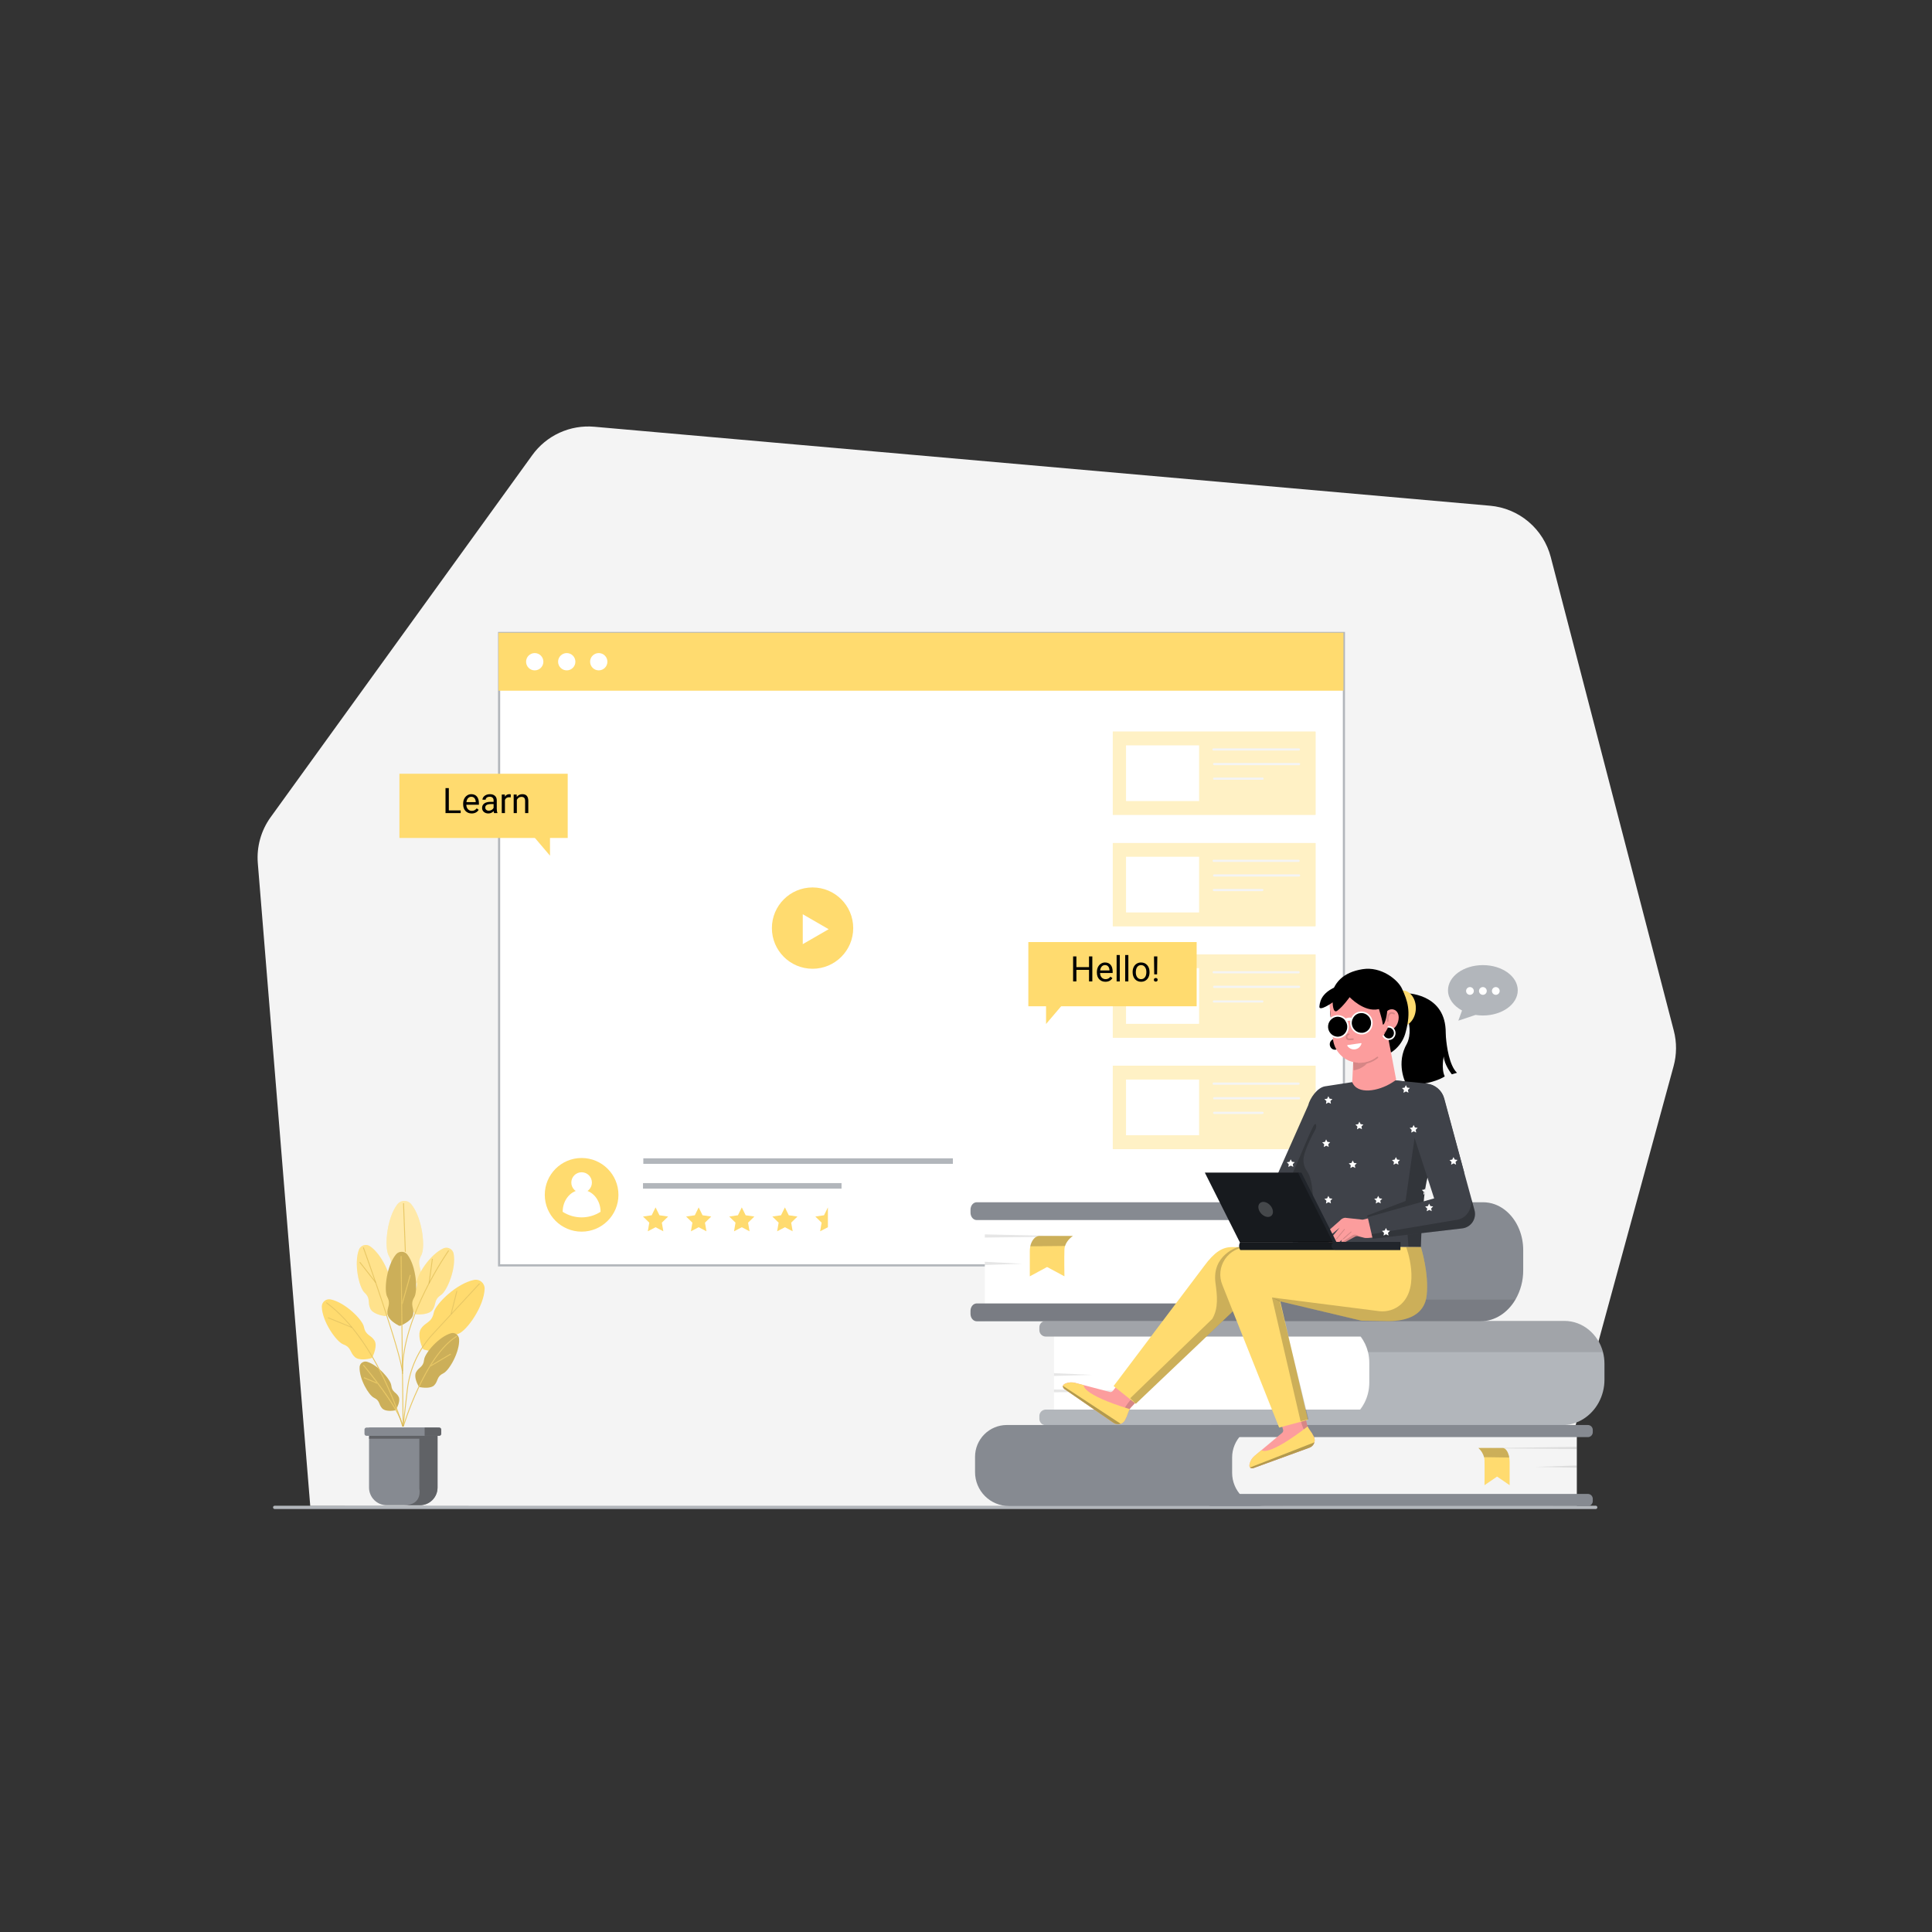 <svg id="SvgjsSvg1001" width="288" height="288" xmlns="http://www.w3.org/2000/svg" version="1.1" xmlns:xlink="http://www.w3.org/1999/xlink" xmlns:svgjs="http://svgjs.com/svgjs"><rect width="100%" height="100%" fill="#333333" stroke="none"/><defs id="SvgjsDefs1002"></defs><g id="SvgjsG1008" transform="matrix(0.917,0,0,0.917,12.002,12.013)"><svg xmlns="http://www.w3.org/2000/svg" width="288" height="288" fill="none" class="gridItem__media" enable-background="new 0 0 1600 1200" viewBox="0 0 1600 1200"><path fill="#f4f4f4" d="M207.479 1087.28L160.119 506.761C158.918 491.979 163.028 477.254 171.709 465.231L408.009 138.231C414.321 129.475 422.801 122.511 432.617 118.022C442.433 113.532 453.247 111.671 463.999 112.621L1273 183.951C1285.8 185.079 1297.94 190.142 1307.75 198.444C1317.56 206.746 1324.57 217.881 1327.8 230.321L1438.94 658.091C1441.66 668.592 1441.6 679.624 1438.74 690.091L1329.98 1088.68L207.479 1087.28Z" class="colorF4F4F4 svgShape"></path><path fill="#ffffff" stroke="#b2b6bb" stroke-miterlimit="10" stroke-width="1.94" d="M1141 298.881H378.031V870.001H1141V298.881Z" class="colorfff svgShape colorStrokeB2B6BB svgStroke"></path><path fill="#ffdb6f" d="M1140.58 298.66H377.5V350.99H1140.58V298.66Z" class="change-color-in-svg color4D61FC svgShape"></path><path fill="#ffffff" d="M907.601 386.449H414.641V744.349H907.601V386.449Z" class="colorDADDDF svgShape"></path><path fill="#ffdb6f" d="M661.118 602.12C681.398 602.12 697.838 585.68 697.838 565.4C697.838 545.12 681.398 528.68 661.118 528.68C640.839 528.68 624.398 545.12 624.398 565.4C624.398 585.68 640.839 602.12 661.118 602.12Z" class="change-color-in-svg color4D61FC svgShape"></path><path fill="#ffffff" d="M675.659 566.401L652.27 552.891V579.901L675.659 566.401Z" class="colorfff svgShape"></path><path fill="#ffdb6f" d="M1115.31 388H932.281V463.03H1115.31V388Z" class="change-color-in-svg color4D61FC svgShape"></path><path fill="#ffffff" d="M1115.31 388H932.281V463.03H1115.31V388Z" opacity=".6" class="colorfff svgShape"></path><path fill="#ffffff" d="M1010.2 400.369H944.238V450.659H1010.2V400.369Z" class="colorfff svgShape"></path><path fill="#f4f4f4" d="M1100.06 405.049H1023.39C1023.24 405.083 1023.09 405.083 1022.95 405.049 1022.8 405.016 1022.66 404.95 1022.54 404.856 1022.43 404.762 1022.33 404.643 1022.27 404.508 1022.2 404.373 1022.17 404.224 1022.17 404.074 1022.17 403.924 1022.2 403.776 1022.27 403.64 1022.33 403.505 1022.43 403.386 1022.54 403.292 1022.66 403.199 1022.8 403.133 1022.95 403.099 1023.09 403.066 1023.24 403.066 1023.39 403.099H1100.06C1100.21 403.066 1100.36 403.066 1100.51 403.099 1100.65 403.133 1100.79 403.199 1100.91 403.292 1101.02 403.386 1101.12 403.505 1101.18 403.64 1101.25 403.776 1101.28 403.924 1101.28 404.074 1101.28 404.224 1101.25 404.373 1101.18 404.508 1101.12 404.643 1101.02 404.762 1100.91 404.856 1100.79 404.95 1100.65 405.016 1100.51 405.049 1100.36 405.083 1100.21 405.083 1100.06 405.049zM1100.48 418.25H1023.8C1023.54 418.25 1023.28 418.145 1023.09 417.957 1022.91 417.77 1022.8 417.515 1022.8 417.25 1022.8 416.985 1022.91 416.73 1023.09 416.543 1023.28 416.355 1023.54 416.25 1023.8 416.25H1100.48C1100.75 416.25 1101 416.355 1101.19 416.543 1101.38 416.73 1101.48 416.985 1101.48 417.25 1101.48 417.515 1101.38 417.77 1101.19 417.957 1101 418.145 1100.75 418.25 1100.48 418.25zM1067.5 431.439H1023.8C1023.54 431.439 1023.28 431.334 1023.09 431.147 1022.91 430.959 1022.8 430.705 1022.8 430.439 1022.8 430.174 1022.91 429.92 1023.09 429.732 1023.28 429.545 1023.54 429.439 1023.8 429.439H1067.5C1067.77 429.439 1068.02 429.545 1068.21 429.732 1068.4 429.92 1068.5 430.174 1068.5 430.439 1068.5 430.705 1068.4 430.959 1068.21 431.147 1068.02 431.334 1067.77 431.439 1067.5 431.439z" class="colorF4F4F4 svgShape"></path><path fill="#ffffff" d="M974 405.52H980.469L997.94 445.52H990.57L986.57 435.93H967.75L963.659 445.52H956.52L974 405.52ZM984 429.74L977.13 413.86L970.33 429.74H984Z" class="colorDADDDF svgShape"></path><path fill="#ffdb6f" d="M1115.31 488.6H932.281V563.63H1115.31V488.6Z" class="change-color-in-svg color4D61FC svgShape"></path><path fill="#ffffff" d="M1115.31 488.6H932.281V563.63H1115.31V488.6Z" opacity=".6" class="colorfff svgShape"></path><path fill="#ffffff" d="M1010.2 500.971H944.238V551.261H1010.2V500.971Z" class="colorfff svgShape"></path><path fill="#f4f4f4" d="M1100.06 505.66H1023.39C1023.13 505.66 1022.87 505.555 1022.68 505.367 1022.5 505.18 1022.39 504.925 1022.39 504.66 1022.39 504.395 1022.5 504.141 1022.68 503.953 1022.87 503.765 1023.13 503.66 1023.39 503.66H1100.06C1100.33 503.66 1100.58 503.765 1100.77 503.953 1100.96 504.141 1101.06 504.395 1101.06 504.66 1101.06 504.925 1100.96 505.18 1100.77 505.367 1100.58 505.555 1100.33 505.66 1100.06 505.66zM1100.48 518.85H1023.8C1023.54 518.85 1023.28 518.744 1023.09 518.557 1022.91 518.369 1022.8 518.115 1022.8 517.85 1022.8 517.584 1022.91 517.33 1023.09 517.143 1023.28 516.955 1023.54 516.85 1023.8 516.85H1100.48C1100.75 516.85 1101 516.955 1101.19 517.143 1101.38 517.33 1101.48 517.584 1101.48 517.85 1101.48 518.115 1101.38 518.369 1101.19 518.557 1101 518.744 1100.75 518.85 1100.48 518.85zM1067.5 532H1023.8C1023.65 532.034 1023.5 532.034 1023.36 532 1023.21 531.967 1023.07 531.901 1022.95 531.807 1022.84 531.713 1022.74 531.595 1022.68 531.459 1022.61 531.324 1022.58 531.176 1022.58 531.025 1022.58 530.875 1022.61 530.727 1022.68 530.592 1022.74 530.456 1022.84 530.337 1022.95 530.244 1023.07 530.15 1023.21 530.084 1023.36 530.051 1023.5 530.017 1023.65 530.017 1023.8 530.05H1067.5C1067.72 530.101 1067.92 530.225 1068.06 530.402 1068.2 530.579 1068.28 530.799 1068.28 531.025 1068.28 531.252 1068.2 531.472 1068.06 531.649 1067.92 531.826 1067.72 531.95 1067.5 532z" class="colorF4F4F4 svgShape"></path><path fill="#ffffff" d="M974 506.119H980.469L997.94 546.119H990.57L986.57 536.529H967.75L963.659 546.119H956.52L974 506.119ZM984 530.339L977.13 514.459L970.33 530.339H984Z" class="colorDADDDF svgShape"></path><path fill="#ffdb6f" d="M1115.31 589.211H932.281V664.241H1115.31V589.211Z" class="change-color-in-svg color4D61FC svgShape"></path><path fill="#ffffff" d="M1115.31 589.211H932.281V664.241H1115.31V589.211Z" opacity=".6" class="colorfff svgShape"></path><path fill="#ffffff" d="M1010.2 601.57H944.238V651.86H1010.2V601.57Z" class="colorfff svgShape"></path><path fill="#f4f4f4" d="M1100.06 606.26H1023.39C1023.13 606.26 1022.87 606.154 1022.68 605.967 1022.5 605.779 1022.39 605.525 1022.39 605.26 1022.39 604.995 1022.5 604.74 1022.68 604.553 1022.87 604.365 1023.13 604.26 1023.39 604.26H1100.06C1100.33 604.26 1100.58 604.365 1100.77 604.553 1100.96 604.74 1101.06 604.995 1101.06 605.26 1101.06 605.525 1100.96 605.779 1100.77 605.967 1100.58 606.154 1100.33 606.26 1100.06 606.26zM1100.48 619.449H1023.8C1023.54 619.449 1023.28 619.344 1023.09 619.156 1022.91 618.969 1022.8 618.714 1022.8 618.449 1022.8 618.184 1022.91 617.93 1023.09 617.742 1023.28 617.555 1023.54 617.449 1023.8 617.449H1100.48C1100.75 617.449 1101 617.555 1101.19 617.742 1101.38 617.93 1101.48 618.184 1101.48 618.449 1101.48 618.714 1101.38 618.969 1101.19 619.156 1101 619.344 1100.75 619.449 1100.48 619.449zM1067.5 632.639H1023.8C1023.65 632.672 1023.5 632.672 1023.36 632.639 1023.21 632.605 1023.07 632.539 1022.95 632.446 1022.84 632.352 1022.74 632.233 1022.68 632.098 1022.61 631.963 1022.58 631.814 1022.58 631.664 1022.58 631.514 1022.61 631.366 1022.68 631.23 1022.74 631.095 1022.84 630.976 1022.95 630.882 1023.07 630.789 1023.21 630.723 1023.36 630.689 1023.5 630.656 1023.65 630.656 1023.8 630.689H1067.5C1067.72 630.739 1067.92 630.863 1068.06 631.04 1068.2 631.218 1068.28 631.437 1068.28 631.664 1068.28 631.891 1068.2 632.111 1068.06 632.288 1067.92 632.465 1067.72 632.589 1067.5 632.639z" class="colorF4F4F4 svgShape"></path><path fill="#ffffff" d="M974 606.73H980.469L997.94 646.73H990.57L986.57 637.151H967.75L963.659 646.73H956.52L974 606.73ZM984 631L977.13 615.12L970.299 631H984Z" class="colorDADDDF svgShape"></path><path fill="#ffdb6f" d="M1115.31 689.811H932.281V764.841H1115.31V689.811Z" class="change-color-in-svg color4D61FC svgShape"></path><path fill="#ffffff" d="M1115.31 689.811H932.281V764.841H1115.31V689.811Z" opacity=".6" class="colorfff svgShape"></path><path fill="#ffffff" d="M1010.2 702.18H944.238V752.47H1010.2V702.18Z" class="colorfff svgShape"></path><path fill="#f4f4f4" d="M1100.06 706.869H1023.39C1023.13 706.869 1022.87 706.764 1022.68 706.576 1022.5 706.389 1022.39 706.134 1022.39 705.869 1022.39 705.604 1022.5 705.35 1022.68 705.162 1022.87 704.975 1023.13 704.869 1023.39 704.869H1100.06C1100.33 704.869 1100.58 704.975 1100.77 705.162 1100.96 705.35 1101.06 705.604 1101.06 705.869 1101.06 706.134 1100.96 706.389 1100.77 706.576 1100.58 706.764 1100.33 706.869 1100.06 706.869zM1100.48 720.061H1023.8C1023.54 720.061 1023.28 719.955 1023.09 719.768 1022.91 719.58 1022.8 719.326 1022.8 719.061 1022.8 718.795 1022.91 718.541 1023.09 718.353 1023.28 718.166 1023.54 718.061 1023.8 718.061H1100.48C1100.75 718.061 1101 718.166 1101.19 718.353 1101.38 718.541 1101.48 718.795 1101.48 719.061 1101.48 719.326 1101.38 719.58 1101.19 719.768 1101 719.955 1100.75 720.061 1100.48 720.061zM1067.5 733.25H1023.8C1023.54 733.25 1023.28 733.145 1023.09 732.957 1022.91 732.77 1022.8 732.515 1022.8 732.25 1022.8 731.985 1022.91 731.73 1023.09 731.543 1023.28 731.355 1023.54 731.25 1023.8 731.25H1067.5C1067.77 731.25 1068.02 731.355 1068.21 731.543 1068.4 731.73 1068.5 731.985 1068.5 732.25 1068.5 732.515 1068.4 732.77 1068.21 732.957 1068.02 733.145 1067.77 733.25 1067.5 733.25z" class="colorF4F4F4 svgShape"></path><path fill="#ffffff" d="M974 707.33H980.469L997.94 747.33H990.57L986.57 737.74H967.75L963.659 747.33H956.52L974 707.33ZM984 731.55L977.13 715.67L970.33 731.55H984Z" class="colorDADDDF svgShape"></path><path fill="#ffdb6f" d="M452.549 839.539C470.918 839.539 485.809 824.649 485.809 806.28C485.809 787.911 470.918 773.02 452.549 773.02C434.18 773.02 419.289 787.911 419.289 806.28C419.289 824.649 434.18 839.539 452.549 839.539Z" class="change-color-in-svg color4D61FC svgShape"></path><path fill="#ffffff" d="M469.671 821.61C469.671 810.69 462.011 801.84 452.551 801.84C443.091 801.84 435.441 810.69 435.441 821.61C440.543 824.9 446.486 826.65 452.556 826.65C458.627 826.65 464.569 824.9 469.671 821.61V821.61Z" class="colorDADDDF svgShape"></path><path fill="#ffffff" d="M452.55 804.51C457.686 804.51 461.85 800.346 461.85 795.21C461.85 790.074 457.686 785.91 452.55 785.91C447.414 785.91 443.25 790.074 443.25 795.21C443.25 800.346 447.414 804.51 452.55 804.51Z" class="colorfff svgShape"></path><path fill="#b2b6bb" d="M787.851 773.33H508.281V778.33H787.851V773.33zM687.29 795.699H508V800.699H687.29V795.699z" class="colorB2B6BB svgShape"></path><path fill="#ffdb6f" d="M519.34 817.65L522.85 824.75 530.69 825.89 525.01 831.42 526.35 839.22 519.34 835.54 512.33 839.22 513.67 831.42 508 825.89 515.84 824.75 519.34 817.65zM558.28 817.65L561.78 824.75 569.62 825.89 563.95 831.42 565.29 839.22 558.28 835.54 551.27 839.22 552.61 831.42 546.93 825.89 554.77 824.75 558.28 817.65zM597.211 817.65L600.721 824.75 608.561 825.89 602.881 831.42 604.221 839.22 597.211 835.54 590.201 839.22 591.541 831.42 585.871 825.89 593.711 824.75 597.211 817.65zM636.149 817.65L639.649 824.75 647.489 825.89 641.819 831.42 643.159 839.22 636.149 835.54 629.139 839.22 630.479 831.42 624.809 825.89 632.639 824.75 636.149 817.65z" class="change-color-in-svg color4D61FC svgShape"></path><path fill="#ffffff" d="M675.078 817.65L678.588 824.75L686.428 825.89L680.748 831.42L682.088 839.22L675.078 835.54L668.068 839.22L669.408 831.42L663.738 825.89L671.578 824.75L675.078 817.65Z" class="colorDADDDF svgShape"></path><path fill="#ffdb6f" d="M674.979 835.54L667.969 839.22L669.299 831.42L663.629 825.89L671.469 824.75L674.979 817.65V835.54Z" class="change-color-in-svg color4D61FC svgShape"></path><path fill="#ffffff" d="M410.208 332.64C414.522 332.64 418.018 329.143 418.018 324.83 418.018 320.516 414.522 317.02 410.208 317.02 405.895 317.02 402.398 320.516 402.398 324.83 402.398 329.143 405.895 332.64 410.208 332.64zM439.119 332.64C443.432 332.64 446.929 329.143 446.929 324.83 446.929 320.516 443.432 317.02 439.119 317.02 434.805 317.02 431.309 320.516 431.309 324.83 431.309 329.143 434.805 332.64 439.119 332.64zM468.029 332.64C472.342 332.64 475.839 329.143 475.839 324.83 475.839 320.516 472.342 317.02 468.029 317.02 463.715 317.02 460.219 320.516 460.219 324.83 460.219 329.143 463.715 332.64 468.029 332.64z" class="colorfff svgShape"></path><path fill="#b2b6bb" d="M1368.38 1090.05H175.379C174.981 1090.05 174.6 1089.89 174.318 1089.61C174.037 1089.33 173.879 1088.95 173.879 1088.55C173.879 1088.15 174.037 1087.77 174.318 1087.49C174.6 1087.21 174.981 1087.05 175.379 1087.05H1368.38C1368.78 1087.05 1369.16 1087.21 1369.44 1087.49C1369.72 1087.77 1369.88 1088.15 1369.88 1088.55C1369.88 1088.95 1369.72 1089.33 1369.44 1089.61C1369.16 1089.89 1368.78 1090.05 1368.38 1090.05Z" class="colorB2B6BB svgShape"></path><path fill="#ffffff" d="M879.16 920.301H1126.24C1131.19 920.301 1136.09 921.276 1140.66 923.171C1145.24 925.066 1149.39 927.843 1152.89 931.344C1156.39 934.845 1159.17 939.001 1161.06 943.575C1162.95 948.149 1163.92 953.051 1163.92 958.001V975.841C1163.92 986.062 1159.86 995.865 1152.63 1003.09C1145.4 1010.32 1135.6 1014.38 1125.38 1014.38H879.16V920.301Z" class="colorfff svgShape"></path><path fill="#b2b6bb" d="M1376.3 959.001V973.151C1376.33 980.389 1374.53 987.518 1371.08 993.881C1364.41 1006.13 1352 1014.36 1337.79 1014.36H871.53C870.769 1014.33 870.02 1014.16 869.328 1013.84C868.635 1013.53 868.011 1013.08 867.493 1012.52C866.974 1011.96 866.571 1011.31 866.306 1010.59C866.041 1009.88 865.92 1009.12 865.95 1008.36V1006.24C865.922 1005.48 866.044 1004.72 866.309 1004.01C866.574 1003.3 866.978 1002.64 867.496 1002.08C868.014 1001.53 868.637 1001.08 869.329 1000.76C870.021 1000.44 870.769 1000.27 871.53 1000.24H1155.76C1157.3 998.237 1158.64 996.086 1159.76 993.821C1162.52 988.224 1163.95 982.062 1163.93 975.821V957.821C1163.93 954.596 1163.55 951.383 1162.78 948.251C1161.55 943.188 1159.31 938.426 1156.19 934.251H871.53C870.769 934.224 870.021 934.047 869.329 933.731C868.637 933.414 868.014 932.965 867.496 932.407C866.978 931.85 866.574 931.196 866.309 930.483C866.044 929.77 865.922 929.011 865.95 928.251V926.141C865.922 925.38 866.044 924.622 866.309 923.908C866.574 923.195 866.978 922.541 867.496 921.984C868.014 921.427 868.637 920.977 869.329 920.661C870.021 920.344 870.769 920.168 871.53 920.141H1340.14C1356.66 920.141 1370.58 931.991 1374.91 948.141C1375.86 951.682 1376.32 955.335 1376.3 959.001V959.001Z" class="colorB2B6BB svgShape"></path><path fill="#000000" d="M1374.91 948.341H1162.77C1161.54 943.278 1159.3 938.516 1156.18 934.341H871.529C870.769 934.313 870.021 934.137 869.329 933.82 868.637 933.504 868.014 933.054 867.495 932.497 866.977 931.94 866.574 931.286 866.309 930.573 866.043 929.86 865.921 929.101 865.949 928.341V926.23C865.921 925.47 866.043 924.711 866.309 923.998 866.574 923.285 866.977 922.631 867.495 922.074 868.014 921.516 868.637 921.067 869.329 920.751 870.021 920.434 870.769 920.258 871.529 920.23H1340.14C1356.66 920.3 1370.58 932.151 1374.91 948.341zM879.16 967.33L913.68 968.91 879.16 969.87V967.33zM879.16 982.09L961.29 983.67 879.16 984.63V982.09z" opacity=".1" class="color000 svgShape"></path><path fill="#868a91" d="M1086.02 1087.33H838.45C830.339 1087.33 822.561 1084.11 816.826 1078.37C811.091 1072.64 807.87 1064.86 807.87 1056.75V1042.87C807.87 1035.26 810.894 1027.95 816.278 1022.57C821.663 1017.18 828.965 1014.16 836.579 1014.16H1086.02V1087.33V1087.33Z" class="color868A91 svgShape"></path><path fill="#f4f4f4" d="M1351.34 1087.33H1070.04C1062.08 1087.33 1054.45 1084.17 1048.83 1078.54C1043.2 1072.92 1040.04 1065.29 1040.04 1057.33V1043.5C1040.04 1035.73 1043.13 1028.27 1048.62 1022.77C1054.12 1017.28 1061.58 1014.19 1069.35 1014.19H1351.34V1087.36V1087.33Z" class="colorF4F4F4 svgShape"></path><path fill="#868a91" d="M1021.07 1087.34H1361.32C1363.77 1087.34 1365.75 1085.36 1365.75 1082.91V1080.83C1365.75 1078.38 1363.77 1076.4 1361.32 1076.4H1021.07C1018.62 1076.4 1016.64 1078.38 1016.64 1080.83V1082.91C1016.64 1085.36 1018.62 1087.34 1021.07 1087.34zM1021.07 1025.11H1361.32C1363.77 1025.11 1365.75 1023.13 1365.75 1020.68V1018.6C1365.75 1016.15 1363.77 1014.17 1361.32 1014.17H1021.07C1018.62 1014.17 1016.64 1016.15 1016.64 1018.6V1020.68C1016.64 1023.13 1018.62 1025.11 1021.07 1025.11z" class="color868A91 svgShape"></path><path fill="#000000" d="M1351.31 1050.75L1313.57 1051.98 1351.31 1052.72V1050.75zM1351.31 1033.91L1261.53 1035.14 1351.31 1035.88V1033.91z" opacity=".1" class="color000 svgShape"></path><path fill="#ffdb6f" d="M1262.45 1034.9C1264.93 1037.11 1266.72 1040 1267.57 1043.21C1267.81 1044.16 1267.94 1045.13 1267.97 1046.1C1268.18 1052.97 1267.97 1068.5 1267.97 1068.5L1279.33 1060.74L1290.66 1068.5V1047.5C1290.66 1043.5 1289.66 1039.64 1287.88 1037.1C1287.01 1035.87 1285.95 1034.95 1284.74 1034.95L1262.45 1034.9Z" class="change-color-in-svg color4D61FC svgShape"></path><path fill="#000000" d="M1262.45 1034.9C1264.93 1037.11 1266.72 1040 1267.57 1043.21L1290.33 1043.52C1290.33 1043.52 1289.44 1036.12 1284.74 1034.9H1262.45Z" opacity=".2" class="color000 svgShape"></path><path fill="#ffffff" d="M816.691 813H1052.14C1063.56 813 1074.52 817.538 1082.6 825.615C1090.67 833.692 1095.21 844.647 1095.21 856.07V876.46C1095.21 888.13 1090.58 899.321 1082.32 907.573C1074.07 915.824 1062.88 920.46 1051.21 920.46H816.691V813Z" class="colorfff svgShape"></path><path fill="#868a91" d="M1095.34 854.71V877.85C1095.28 887.73 1090.7 896.3 1083.97 900.85C1080.68 903.135 1076.77 904.369 1072.76 904.39H809.359C806.269 904.39 803.77 907.39 803.77 911.06V913.79C803.77 917.48 806.269 920.47 809.359 920.47H1264.36C1277.42 920.47 1288.95 912.72 1295.92 900.85C1300.56 892.827 1302.98 883.709 1302.92 874.44V856.22C1302.94 849.78 1301.72 843.396 1299.32 837.42C1293.48 823 1281.09 813 1266.74 813H809.359C806.269 813 803.77 816 803.77 819.67V822.4C803.77 826.09 806.269 829.08 809.359 829.08H1073.57C1079.88 829.08 1085.57 832.29 1089.57 837.42C1093.33 842.397 1095.36 848.471 1095.34 854.71V854.71Z" class="color868A91 svgShape"></path><path fill="#000000" d="M803.77 911.091V913.821C803.77 917.511 806.269 920.501 809.359 920.501H1264.36C1277.42 920.501 1288.95 912.751 1295.92 900.881H1084C1080.71 903.166 1076.8 904.4 1072.79 904.421H809.359C806.269 904.421 803.77 907.411 803.77 911.091zM816.691 866.75L850.461 868.56 816.691 869.64V866.75zM816.691 842.01L897.021 843.82 816.691 844.9V842.01z" opacity=".1" class="color000 svgShape"></path><path fill="#ffdb6f" d="M896.19 843.461C896.19 843.461 890.89 846.871 889.14 852.461C888.817 853.475 888.632 854.528 888.59 855.591C888.3 863.041 888.59 879.891 888.59 879.891L872.94 871.461L857.32 879.891V857.061C857.32 852.741 858.66 848.541 861.15 845.791C861.669 845.123 862.32 844.571 863.064 844.17C863.808 843.769 864.628 843.527 865.47 843.461H896.19Z" class="change-color-in-svg color4D61FC svgShape"></path><path fill="#000000" d="M896.19 843.459C896.19 843.459 890.89 846.869 889.14 852.459L857.77 852.789C857.77 852.789 858.999 844.789 865.469 843.449L896.19 843.459Z" opacity=".2" class="color000 svgShape"></path><path fill="#ffdb6f" d="M292.329 811.779C291.154 811.792 289.997 812.069 288.943 812.588C287.89 813.107 286.965 813.856 286.239 814.779C276.339 827.499 274.339 854.319 278.419 861.279C283.219 869.479 278.259 872.419 279.419 879.839C280.359 885.839 288.819 890.419 291.959 891.929C292.325 892.102 292.724 892.192 293.129 892.192C293.534 892.192 293.933 892.102 294.299 891.929C297.549 890.359 306.519 885.509 307.299 879.429C308.229 871.979 303.179 869.189 307.739 860.849C311.609 853.769 308.799 827.019 298.529 814.599C297.769 813.705 296.819 812.991 295.748 812.51C294.677 812.029 293.513 811.793 292.339 811.819" class="change-color-in-svg color4D61FC svgShape"></path><path fill="#ffffff" d="M292.329 811.779C291.154 811.792 289.997 812.069 288.943 812.588C287.89 813.107 286.965 813.856 286.239 814.779C276.339 827.499 274.339 854.319 278.419 861.279C283.219 869.479 278.259 872.419 279.419 879.839C280.359 885.839 288.819 890.419 291.959 891.929C292.325 892.102 292.724 892.192 293.129 892.192C293.534 892.192 293.933 892.102 294.299 891.929C297.549 890.359 306.519 885.509 307.299 879.429C308.229 871.979 303.179 869.189 307.739 860.849C311.609 853.769 308.799 827.019 298.529 814.599C297.769 813.705 296.819 812.991 295.748 812.51C294.677 812.029 293.513 811.793 292.339 811.819" opacity=".4" class="colorfff svgShape"></path><path fill="#ffdb6f" d="M362.211 884.9C361.328 884.127 360.283 883.561 359.153 883.245 358.023 882.928 356.837 882.868 355.681 883.07 339.841 886.07 320.561 904.8 319.001 912.71 317.171 922.04 311.501 920.95 307.451 927.27 304.161 932.4 307.451 941.43 308.831 944.64 308.987 945.013 309.225 945.345 309.528 945.612 309.831 945.879 310.191 946.073 310.581 946.18 314.061 947.18 323.991 949.48 328.581 945.43 334.211 940.43 332.281 935.04 341.221 931.81 348.801 929.08 364.441 907.19 364.981 891.08 365.006 889.907 364.768 888.744 364.286 887.674 363.803 886.605 363.087 885.657 362.191 884.9M220.281 902.169C219.529 902.791 218.925 903.574 218.515 904.46 218.105 905.346 217.899 906.312 217.911 907.288 218.231 920.688 231.051 939.019 237.341 941.359 244.751 944.109 243.101 948.618 247.751 952.788 251.521 956.168 259.381 954.659 262.191 953.979 262.518 953.897 262.822 953.744 263.082 953.529 263.341 953.314 263.549 953.044 263.691 952.739 264.961 950.019 268.191 942.179 265.481 937.859 262.171 932.569 257.481 933.428 255.991 925.658 254.761 919.058 238.881 903.299 225.731 900.709 224.771 900.527 223.783 900.565 222.839 900.817 221.896 901.07 221.021 901.532 220.281 902.169" class="change-color-in-svg color4D61FC svgShape"></path><path fill="#ffdb6f" d="M339.449 932.109C338.759 931.616 337.966 931.284 337.13 931.138 336.294 930.993 335.436 931.038 334.619 931.269 323.409 934.529 310.859 949.419 310.299 955.269 309.639 962.119 305.479 961.739 303.009 966.579 301.009 970.509 304.009 976.779 305.239 978.999 305.381 979.256 305.576 979.479 305.813 979.652 306.05 979.825 306.322 979.943 306.609 979.999 309.189 980.459 316.509 981.419 319.539 978.179 323.249 974.179 321.469 970.419 327.679 967.469 332.949 964.949 342.679 948.059 341.899 936.469 341.836 935.621 341.583 934.798 341.159 934.061 340.735 933.323 340.151 932.691 339.449 932.209M255.632 851.869C254.7 852.158 253.845 852.652 253.128 853.315 252.412 853.977 251.853 854.792 251.492 855.699 246.682 868.209 251.552 890.049 256.492 894.609 262.292 899.979 259.052 903.519 261.752 909.139 263.952 913.709 271.752 915.299 274.662 915.739 274.994 915.788 275.332 915.763 275.652 915.664 275.972 915.565 276.266 915.396 276.512 915.169 278.722 913.169 284.702 907.169 283.842 902.089 282.792 895.939 278.102 894.929 279.722 887.189 281.092 880.629 272.412 860.009 261.242 852.589 260.422 852.059 259.493 851.719 258.524 851.594 257.555 851.47 256.57 851.564 255.642 851.869M333.491 854.82C332.628 854.362 331.673 854.104 330.697 854.064 329.721 854.024 328.748 854.204 327.851 854.59 315.601 860.04 303.601 878.93 303.851 885.59 304.161 893.49 299.361 893.7 297.301 899.59 295.631 904.37 300.041 911.04 301.761 913.38 301.959 913.65 302.216 913.873 302.512 914.03 302.808 914.188 303.136 914.277 303.471 914.29 306.471 914.42 314.961 914.38 317.901 910.22 321.511 905.13 318.901 901.1 325.521 896.77 331.131 893.1 339.581 872.38 336.921 859.24 336.717 858.287 336.302 857.391 335.707 856.619 335.112 855.847 334.351 855.219 333.481 854.78" class="change-color-in-svg color4D61FC svgShape"></path><path fill="#ffffff" d="M255.632 851.869C254.7 852.158 253.845 852.652 253.128 853.315 252.412 853.977 251.853 854.792 251.492 855.699 246.682 868.209 251.552 890.049 256.492 894.609 262.292 899.979 259.052 903.519 261.752 909.139 263.952 913.709 271.752 915.299 274.662 915.739 274.994 915.788 275.332 915.763 275.652 915.664 275.972 915.565 276.266 915.396 276.512 915.169 278.722 913.169 284.702 907.169 283.842 902.089 282.792 895.939 278.102 894.929 279.722 887.189 281.092 880.629 272.412 860.009 261.242 852.589 260.422 852.059 259.493 851.719 258.524 851.594 257.555 851.47 256.57 851.564 255.642 851.869M333.491 854.82C332.628 854.362 331.673 854.104 330.697 854.064 329.721 854.024 328.748 854.204 327.851 854.59 315.601 860.04 303.601 878.93 303.851 885.59 304.161 893.49 299.361 893.7 297.301 899.59 295.631 904.37 300.041 911.04 301.761 913.38 301.959 913.65 302.216 913.873 302.512 914.03 302.808 914.188 303.136 914.277 303.471 914.29 306.471 914.42 314.961 914.38 317.901 910.22 321.511 905.13 318.901 901.1 325.521 896.77 331.131 893.1 339.581 872.38 336.921 859.24 336.717 858.287 336.302 857.391 335.707 856.619 335.112 855.847 334.351 855.219 333.481 854.78" opacity=".2" class="colorfff svgShape"></path><path fill="#ffdb6f" d="M290.142 857.749C289.171 857.718 288.206 857.904 287.317 858.293 286.428 858.682 285.637 859.265 285.002 859.999 276.372 870.259 273.872 892.489 277.002 898.399 280.732 905.399 276.512 907.659 277.242 913.859 277.832 918.859 284.722 922.959 287.292 924.299 287.589 924.455 287.918 924.543 288.254 924.555 288.589 924.567 288.924 924.504 289.232 924.369 291.982 923.169 299.592 919.419 300.422 914.369 301.422 908.209 297.322 905.729 301.372 898.939 304.812 893.179 303.322 870.859 295.172 860.209 294.571 859.44 293.806 858.816 292.932 858.383 292.057 857.951 291.097 857.72 290.122 857.709M254.25 957.83C253.623 958.266 253.101 958.838 252.724 959.502 252.347 960.167 252.123 960.908 252.07 961.67 251.45 972.17 260.29 987.33 265.07 989.56 270.68 992.2 269.07 995.61 272.47 999.17 275.2 1002.06 281.47 1001.39 283.68 1001.03 283.94 1000.99 284.187 1000.89 284.403 1000.74 284.619 1000.59 284.8 1000.4 284.93 1000.17 286.1 998.17 289.13 992.17 287.29 988.65 285.05 984.3 281.29 984.65 280.67 978.49 280.13 973.26 268.73 959.91 258.67 957.03 257.931 956.83 257.157 956.798 256.404 956.936 255.651 957.074 254.939 957.38 254.32 957.83" class="change-color-in-svg color4D61FC svgShape"></path><path fill="#000000" d="M339.449 932.109C338.759 931.616 337.966 931.284 337.13 931.138 336.294 930.993 335.436 931.038 334.619 931.269 323.409 934.529 310.859 949.419 310.299 955.269 309.639 962.119 305.479 961.739 303.009 966.579 301.009 970.509 304.009 976.779 305.239 978.999 305.381 979.256 305.576 979.479 305.813 979.652 306.05 979.825 306.322 979.943 306.609 979.999 309.189 980.459 316.509 981.419 319.539 978.179 323.249 974.179 321.469 970.419 327.679 967.469 332.949 964.949 342.679 948.059 341.899 936.469 341.836 935.621 341.583 934.798 341.159 934.061 340.735 933.323 340.151 932.691 339.449 932.209M290.142 857.749C289.171 857.718 288.206 857.904 287.317 858.293 286.428 858.682 285.637 859.265 285.002 859.999 276.372 870.259 273.872 892.489 277.002 898.399 280.732 905.399 276.512 907.659 277.242 913.859 277.832 918.859 284.722 922.959 287.292 924.299 287.589 924.455 287.918 924.543 288.254 924.555 288.589 924.567 288.924 924.504 289.232 924.369 291.982 923.169 299.592 919.419 300.422 914.369 301.422 908.209 297.322 905.729 301.372 898.939 304.812 893.179 303.322 870.859 295.172 860.209 294.571 859.44 293.806 858.816 292.932 858.383 292.057 857.951 291.097 857.72 290.122 857.709M254.25 957.83C253.623 958.266 253.101 958.838 252.724 959.502 252.347 960.167 252.123 960.908 252.07 961.67 251.45 972.17 260.29 987.33 265.07 989.56 270.68 992.2 269.07 995.61 272.47 999.17 275.2 1002.06 281.47 1001.39 283.68 1001.03 283.94 1000.99 284.187 1000.89 284.403 1000.74 284.619 1000.59 284.8 1000.4 284.93 1000.17 286.1 998.17 289.13 992.17 287.29 988.65 285.05 984.3 281.29 984.65 280.67 978.49 280.13 973.26 268.73 959.91 258.67 957.03 257.931 956.83 257.157 956.798 256.404 956.936 255.651 957.074 254.939 957.38 254.32 957.83" opacity=".2" class="color000 svgShape"></path><path fill="#ffdb6f" d="M291.931 1015.61L291.141 1015.37C291.331 1014.73 310.481 951.529 339.561 933.719L339.991 934.419C311.181 952.069 292.121 1014.97 291.931 1015.61" class="change-color-in-svg color4D61FC svgShape"></path><path fill="#ffdb6f" d="M290.701 1015.59C288.071 999.389 255.441 960.709 255.121 960.319L255.751 959.779C257.101 961.379 288.841 999.029 291.511 1015.46L290.701 1015.59Z" class="change-color-in-svg color4D61FC svgShape"></path><path fill="#ffdb6f" d="M291.722 1015.52L290.902 1015.42L294.752 982.168C296.855 963.409 304.892 945.812 317.692 931.938L360.092 886.148L360.702 886.708L318.292 932.498C305.618 946.246 297.659 963.677 295.572 982.258L291.722 1015.52Z" class="change-color-in-svg color4D61FC svgShape"></path><path fill="#ffdb6f" d="M290.571 1015.63C290.361 1014.87 268.621 938.629 221.711 903.949L222.201 903.279C269.341 938.159 291.151 1014.64 291.371 1015.41L290.571 1015.63Z" class="change-color-in-svg color4D61FC svgShape"></path><path fill="#ffdb6f" d="M289.933 861.566L289.113 861.576L290.94 1015.45L291.759 1015.44L289.933 861.566Z" class="change-color-in-svg color4D61FC svgShape"></path><path fill="#ffdb6f" d="M290.492 965.629C289.672 916.839 331.722 856.959 332.152 856.359L332.822 856.839C332.402 857.439 290.502 917.099 291.312 965.609L290.492 965.629Z" class="change-color-in-svg color4D61FC svgShape"></path><path fill="#ffdb6f" d="M290.489 967.909C289.489 949.209 255.389 854.909 255.039 853.989L255.819 853.709C256.159 854.659 290.289 949.049 291.309 967.859L290.489 967.909zM292.124 813.836L291.305 813.867 292.954 857.786 293.773 857.755 292.124 813.836zM256.081 971.013L255.758 971.777 268.13 977.001 268.453 976.236 256.081 971.013zM223.618 916.873L223.309 917.633 244.894 926.433 245.203 925.673 223.618 916.873z" class="change-color-in-svg color4D61FC svgShape"></path><path fill="#ffdb6f" d="M252.513 866.824L251.867 867.33 266.299 885.749 266.945 885.244 252.513 866.824zM297.445 878.531L290.016 904.926 290.815 905.151 298.244 878.756 297.445 878.531zM317.372 864.021L314.355 886.156 315.178 886.268 318.194 864.133 317.372 864.021zM335.079 914L334.289 913.79C336.289 905.79 339.419 893.69 339.499 893.1H340.319C340.319 893.52 336.659 907.83 335.079 913.96M334.161 949.689L315.766 960.598 316.184 961.303 334.579 950.394 334.161 949.689z" class="change-color-in-svg color4D61FC svgShape"></path><g opacity=".3" fill="#000000" class="color000 svgShape"><path fill="#000000" d="M291.931 1015.61L291.141 1015.37C291.331 1014.73 310.481 951.529 339.561 933.719L339.991 934.419C311.181 952.069 292.121 1014.97 291.931 1015.61" opacity=".3" class="color000 svgShape"></path><path fill="#000000" d="M290.701 1015.59C288.071 999.389 255.441 960.709 255.121 960.319L255.751 959.779C257.101 961.379 288.841 999.029 291.511 1015.46L290.701 1015.59Z" opacity=".3" class="color000 svgShape"></path><path fill="#000000" d="M291.722 1015.52L290.902 1015.42L294.752 982.17C296.855 963.411 304.892 945.814 317.692 931.94L360.092 886.15L360.702 886.71L318.292 932.5C305.618 946.248 297.659 963.679 295.572 982.26L291.722 1015.52Z" opacity=".3" class="color000 svgShape"></path><path fill="#000000" d="M290.571 1015.63C290.361 1014.87 268.621 938.629 221.711 903.949L222.201 903.279C269.341 938.159 291.151 1014.64 291.371 1015.41L290.571 1015.63Z" opacity=".3" class="color000 svgShape"></path><path fill="#000000" d="M289.933 861.566L289.113 861.576L290.94 1015.45L291.759 1015.44L289.933 861.566Z" opacity=".3" class="color000 svgShape"></path><path fill="#000000" d="M290.492 965.629C289.672 916.839 331.722 856.959 332.152 856.359L332.822 856.839C332.402 857.439 290.502 917.099 291.312 965.609L290.492 965.629Z" opacity=".3" class="color000 svgShape"></path><path fill="#000000" d="M290.489 967.909C289.489 949.209 255.389 854.909 255.039 853.989L255.819 853.709C256.159 854.659 290.289 949.049 291.309 967.859L290.489 967.909zM292.128 813.836L291.309 813.867 292.957 857.786 293.777 857.755 292.128 813.836zM256.081 971.013L255.758 971.777 268.13 977.001 268.453 976.236 256.081 971.013zM223.618 916.873L223.309 917.633 244.894 926.433 245.203 925.673 223.618 916.873z" opacity=".3" class="color000 svgShape"></path><path fill="#000000" d="M252.513 866.824L251.867 867.33 266.299 885.749 266.945 885.244 252.513 866.824zM297.445 878.531L290.016 904.926 290.815 905.151 298.244 878.756 297.445 878.531zM317.372 864.021L314.355 886.156 315.178 886.268 318.194 864.133 317.372 864.021zM335.079 914L334.289 913.79C336.289 905.79 339.419 893.69 339.499 893.1H340.319C340.319 893.52 336.659 907.83 335.079 913.96M334.161 949.689L315.766 960.598 316.184 961.303 334.579 950.394 334.161 949.689z" opacity=".3" class="color000 svgShape"></path></g><path fill="#868a91" d="M306.51 1086.6H276.51C272.284 1086.6 268.232 1084.92 265.243 1081.93C262.254 1078.95 260.573 1074.89 260.57 1070.67V1016.49H322.43V1070.67C322.43 1074.89 320.752 1078.95 317.765 1081.93C314.777 1084.92 310.725 1086.6 306.5 1086.6" class="color868A91 svgShape"></path><path fill="#606266" d="M291.922 1086.6H306.512C308.604 1086.6 310.675 1086.19 312.608 1085.39C314.541 1084.59 316.297 1083.41 317.776 1081.93C319.255 1080.45 320.429 1078.7 321.229 1076.76C322.03 1074.83 322.442 1072.76 322.442 1070.67V1023.14L260.752 1023.91L260.582 1026.55H306.002V1071.76C306.002 1071.76 309.302 1086.6 292.002 1086.6" class="color606266 svgShape"></path><path fill="#868a91" d="M323.931 1023.91H258.271C257.791 1023.91 257.331 1023.72 256.991 1023.38C256.652 1023.04 256.461 1022.58 256.461 1022.1V1018.31C256.46 1018.07 256.506 1017.83 256.596 1017.61C256.686 1017.39 256.819 1017.19 256.988 1017.02C257.156 1016.85 257.356 1016.72 257.576 1016.63C257.796 1016.54 258.032 1016.49 258.271 1016.49H323.931C324.17 1016.49 324.406 1016.54 324.626 1016.63C324.846 1016.72 325.046 1016.85 325.214 1017.02C325.383 1017.19 325.516 1017.39 325.606 1017.61C325.696 1017.83 325.742 1018.07 325.741 1018.31V1022.1C325.741 1022.58 325.55 1023.04 325.211 1023.38C324.871 1023.72 324.411 1023.91 323.931 1023.91" class="color868A91 svgShape"></path><path fill="#606266" d="M325.739 1022.1V1018.31C325.731 1018.06 325.675 1017.82 325.572 1017.59C325.47 1017.37 325.324 1017.16 325.143 1016.99C324.961 1016.82 324.749 1016.69 324.516 1016.61C324.284 1016.52 324.037 1016.48 323.789 1016.49H310.789V1023.91H323.789C324.036 1023.92 324.282 1023.88 324.514 1023.79C324.746 1023.71 324.958 1023.58 325.139 1023.41C325.32 1023.24 325.467 1023.04 325.569 1022.81C325.672 1022.59 325.73 1022.35 325.739 1022.1" class="color606266 svgShape"></path><path fill="#ffdb6f" d="M440 426.01H288V484H440V426.01Z" class="change-color-in-svg color4D61FC svgShape"></path><path fill="#ffdb6f" d="M424 500V480H407L424 500Z" class="change-color-in-svg color4D61FC svgShape"></path><path fill="#000000" d="M332.637 459.115H343.344V461.551H329.642V438.957H332.637V459.115ZM353.26 461.861C350.984 461.861 349.132 461.116 347.704 459.627C346.277 458.127 345.563 456.125 345.563 453.621V453.094C345.563 451.428 345.879 449.944 346.51 448.64C347.151 447.326 348.041 446.302 349.179 445.568C350.327 444.823 351.568 444.45 352.903 444.45C355.086 444.45 356.782 445.169 357.993 446.607C359.203 448.045 359.808 450.104 359.808 452.783V453.978H348.434C348.475 455.633 348.956 456.973 349.877 457.997C350.808 459.011 351.987 459.518 353.415 459.518C354.429 459.518 355.287 459.311 355.991 458.897C356.694 458.483 357.31 457.935 357.837 457.252L359.591 458.618C358.184 460.78 356.074 461.861 353.26 461.861ZM352.903 446.809C351.744 446.809 350.772 447.233 349.986 448.082C349.199 448.919 348.713 450.099 348.527 451.62H356.937V451.402C356.855 449.944 356.462 448.816 355.758 448.019C355.055 447.213 354.103 446.809 352.903 446.809ZM373.51 461.551C373.345 461.22 373.21 460.63 373.107 459.782C371.772 461.168 370.179 461.861 368.327 461.861C366.672 461.861 365.312 461.396 364.246 460.465C363.191 459.523 362.663 458.333 362.663 456.896C362.663 455.147 363.325 453.792 364.65 452.83C365.984 451.857 367.857 451.371 370.267 451.371H373.06V450.052C373.06 449.049 372.76 448.252 372.16 447.663C371.56 447.063 370.676 446.763 369.507 446.763C368.483 446.763 367.624 447.021 366.931 447.538C366.238 448.056 365.891 448.682 365.891 449.416H363.005C363.005 448.578 363.3 447.771 363.889 446.995C364.489 446.209 365.296 445.588 366.31 445.133C367.334 444.678 368.457 444.45 369.677 444.45C371.612 444.45 373.127 444.937 374.224 445.909C375.321 446.871 375.89 448.2 375.931 449.897V457.625C375.931 459.166 376.127 460.392 376.521 461.302V461.551H373.51ZM368.746 459.363C369.646 459.363 370.5 459.13 371.307 458.665C372.114 458.199 372.698 457.594 373.06 456.849V453.404H370.81C367.293 453.404 365.534 454.433 365.534 456.492C365.534 457.392 365.834 458.096 366.434 458.602C367.034 459.109 367.805 459.363 368.746 459.363ZM388.547 447.337C388.112 447.264 387.642 447.228 387.135 447.228C385.252 447.228 383.974 448.03 383.302 449.633V461.551H380.431V444.761H383.224L383.271 446.7C384.212 445.2 385.547 444.45 387.274 444.45C387.833 444.45 388.257 444.523 388.547 444.668V447.337ZM393.916 444.761L394.009 446.871C395.292 445.257 396.968 444.45 399.037 444.45C402.585 444.45 404.375 446.452 404.406 450.456V461.551H401.535V450.44C401.525 449.23 401.245 448.335 400.697 447.756C400.159 447.176 399.316 446.887 398.168 446.887C397.237 446.887 396.419 447.135 395.716 447.632C395.012 448.128 394.464 448.78 394.071 449.587V461.551H391.2V444.761H393.916Z" class="color000 svgShape"></path><path fill="#ffdb6f" d="M856 636H1008V578.01H856V636Z" class="change-color-in-svg color4D61FC svgShape"></path><path fill="#ffdb6f" d="M872 652V632H889L872 652Z" class="change-color-in-svg color4D61FC svgShape"></path><path fill="#000000" d="M913.787 613.551H910.793V603.107H899.403V613.551H896.423V590.957H899.403V600.671H910.793V590.957H913.787V613.551ZM925.596 613.861C923.32 613.861 921.469 613.116 920.041 611.627C918.613 610.127 917.9 608.125 917.9 605.621V605.094C917.9 603.428 918.215 601.944 918.846 600.64C919.488 599.326 920.377 598.302 921.515 597.568C922.663 596.823 923.905 596.45 925.239 596.45C927.422 596.45 929.119 597.169 930.329 598.607C931.54 600.045 932.145 602.104 932.145 604.783V605.978H920.77C920.812 607.633 921.293 608.973 922.213 609.997C923.145 611.011 924.324 611.518 925.751 611.518C926.765 611.518 927.624 611.311 928.327 610.897C929.031 610.483 929.646 609.935 930.174 609.252L931.927 610.618C930.521 612.78 928.41 613.861 925.596 613.861ZM925.239 598.809C924.081 598.809 923.108 599.233 922.322 600.082C921.536 600.919 921.05 602.099 920.863 603.62H929.274V603.402C929.191 601.944 928.798 600.816 928.095 600.019C927.391 599.213 926.439 598.809 925.239 598.809ZM938.6 613.551H935.729V589.716H938.6V613.551ZM946.328 613.551H943.457V589.716H946.328V613.551ZM950.176 605.001C950.176 603.356 950.497 601.876 951.138 600.563C951.79 599.249 952.69 598.235 953.838 597.521C954.997 596.807 956.316 596.45 957.795 596.45C960.082 596.45 961.928 597.242 963.335 598.825C964.752 600.407 965.461 602.513 965.461 605.14V605.342C965.461 606.977 965.145 608.445 964.514 609.749C963.894 611.042 962.999 612.051 961.83 612.775C960.671 613.499 959.337 613.861 957.826 613.861C955.55 613.861 953.704 613.07 952.287 611.487C950.88 609.904 950.176 607.809 950.176 605.202V605.001ZM953.062 605.342C953.062 607.204 953.492 608.699 954.35 609.827C955.219 610.954 956.378 611.518 957.826 611.518C959.285 611.518 960.444 610.949 961.302 609.811C962.161 608.663 962.59 607.059 962.59 605.001C962.59 603.159 962.151 601.669 961.271 600.532C960.402 599.383 959.244 598.809 957.795 598.809C956.378 598.809 955.235 599.373 954.366 600.5C953.497 601.628 953.062 603.242 953.062 605.342ZM972.273 607.173H969.682L969.48 590.957H972.49L972.273 607.173ZM969.371 612.108C969.371 611.642 969.511 611.254 969.79 610.944C970.08 610.623 970.504 610.463 971.063 610.463C971.621 610.463 972.046 610.623 972.335 610.944C972.625 611.254 972.77 611.642 972.77 612.108C972.77 612.573 972.625 612.961 972.335 613.271C972.046 613.571 971.621 613.721 971.063 613.721C970.504 613.721 970.08 613.571 969.79 613.271C969.511 612.961 969.371 612.573 969.371 612.108Z" class="color000 svgShape"></path><path fill="#fc9d9d" d="M888.378 981.48L932.848 1012.14C933.662 1012.72 934.588 1013.12 935.568 1013.32C936.547 1013.52 937.558 1013.52 938.534 1013.3C939.509 1013.08 940.429 1012.66 941.233 1012.07C942.036 1011.48 942.706 1010.72 943.198 1009.85C944.465 1007.55 945.49 1005.12 946.258 1002.61C946.817 1000.86 947.768 999.258 949.038 997.93L996.478 948L1015.3 927L994.808 903.35L932.418 983.25C932.095 983.689 931.649 984.023 931.137 984.209C930.625 984.396 930.069 984.428 929.538 984.3L898.328 976.12C895.562 975.358 892.625 975.491 889.938 976.5C887.618 977.44 885.908 979 888.378 981.48Z" class="colorFC9D9D svgShape"></path><path fill="#000000" d="M949.001 997.93C947.731 999.259 946.78 1000.86 946.221 1002.61C945.442 1005.16 944.396 1007.61 943.101 1009.94C942.596 1010.79 941.919 1011.53 941.113 1012.11C940.307 1012.69 939.39 1013.09 938.42 1013.3C937.45 1013.5 936.448 1013.5 935.477 1013.3C934.506 1013.1 933.588 1012.7 932.781 1012.12L888.341 981.48C887.952 981.212 887.664 980.821 887.523 980.37C887.381 979.918 887.395 979.433 887.561 978.99L931.681 1007.21C936.431 1010.49 939.681 1005.76 941.451 1001.95C943.015 998.55 945.034 995.378 947.451 992.52L1008.82 919.65L1015.22 927.03L996.401 948.03L949.001 997.93Z" opacity=".15" class="color000 svgShape"></path><path fill="#ffdb6f" d="M906.091 978.179L898.331 976.179C895.564 975.418 892.627 975.551 889.941 976.559C887.621 977.469 885.941 979.009 888.381 981.559L932.851 1012.22C933.664 1012.8 934.591 1013.2 935.57 1013.4C936.549 1013.6 937.56 1013.6 938.536 1013.38C939.512 1013.16 940.431 1012.74 941.235 1012.15C942.039 1011.56 942.708 1010.8 943.201 1009.93C944.467 1007.63 945.492 1005.2 946.261 1002.69C946.587 1001.68 947.044 1000.73 947.621 999.839V999.839C903.171 986.229 906.091 978.179 906.091 978.179Z" class="change-color-in-svg color4D61FC svgShape"></path><path fill="#000000" d="M887.222 978.801C887.042 979.541 887.332 980.431 888.382 981.481L932.852 1012.14C933.793 1012.8 934.878 1013.23 936.017 1013.39C937.157 1013.54 938.317 1013.42 939.402 1013.04L887.222 978.801Z" opacity=".3" class="color000 svgShape"></path><path fill="#ffdb6f" d="M1081.65 853.5H1039.65C1031.27 853.5 1024 858 1014.75 870.63L933 979L953 995L1049.65 903L1081.65 853.5Z" class="change-color-in-svg color4D61FC svgShape"></path><path fill="#3f4249" d="M1148.5 704.501L1123.69 708.331C1116.86 709.661 1110.41 718.811 1108.69 725.551L1078.49 793.551L1100.49 851.551L1210.49 853.551C1210.49 853.551 1211.49 809.551 1216.49 790.551L1249.65 786.251L1231.65 719.351C1230.72 715.87 1228.76 712.752 1226.02 710.401C1223.29 708.05 1219.92 706.576 1216.34 706.171L1184.48 702.551L1148.5 704.501Z" class="color3F4249 svgShape"></path><path fill="#000000" d="M1115.12 747.55C1115.86 746.284 1116.14 744.798 1115.9 743.35 1115.65 742.01 1114.9 741.35 1113 745 1109.35 751.91 1099.59 776.32 1095 786 1095 786 1099 811 1098 821H1112.91C1112.91 821 1114.75 794.63 1107.56 784.75 1105.03 781.178 1103.99 776.757 1104.67 772.43 1105.41 767.4 1109.67 757.3 1115.12 747.55zM1070.3 853.5H1045.16C1045.16 853.5 1021.58 860.5 1025 885.89 1026.52 897.15 1027.9 908.58 1022.09 918.34L948 990H948.07L953.07 995 1047.72 905 1075.58 862.2 1070.3 853.5z" opacity=".2" class="color000 svgShape"></path><path fill="#000000" d="M1196.62 624.17C1196.62 624.17 1230.98 623.93 1232.86 656.83C1232.99 659.14 1232.93 661.46 1233.12 663.77C1233.82 672.35 1236.12 689.35 1243.12 696.09L1238.46 697.46C1238.46 697.46 1231.46 688.75 1231.19 681.25C1231.19 681.25 1228.67 692.1 1232.05 699.33C1232.05 699.33 1222.18 706.65 1197.77 707.47C1197.77 707.47 1188.15 690.78 1196.31 672.81C1196.69 671.96 1197.14 671.14 1197.6 670.32C1198.81 668.16 1202.2 660.68 1199.06 648.66L1196.62 624.17Z" class="color000 svgShape"></path><path fill="#ffdb6f" d="M1205.95 638.309C1206.28 629.352 1200.96 621.88 1194.05 621.619C1187.14 621.358 1181.26 628.408 1180.92 637.366C1180.59 646.323 1185.91 653.795 1192.82 654.056C1199.73 654.316 1205.61 647.267 1205.95 638.309Z" class="change-color-in-svg color4D61FC svgShape"></path><path fill="#000000" d="M1173.26 681.939C1178.92 680.772 1184.13 678.026 1188.29 674.019C1192.45 670.012 1195.4 664.909 1196.78 659.299C1201.94 640.299 1198.35 630.889 1193.48 620.149C1189.82 612.059 1174.66 599.749 1157.72 602.519C1140.62 605.319 1131.05 614.379 1128.91 629.869C1124.91 658.859 1145.48 695.779 1173.26 681.939Z" class="color000 svgShape"></path><path fill="#fc9d9d" d="M1059.05 1053.14L1109.8 1034.65C1110.74 1034.32 1111.61 1033.8 1112.34 1033.11C1113.07 1032.43 1113.64 1031.6 1114.03 1030.68C1114.42 1029.76 1114.62 1028.77 1114.6 1027.77C1114.58 1026.77 1114.35 1025.79 1113.93 1024.88C1112.78 1022.52 1111.4 1020.28 1109.8 1018.19C1108.69 1016.71 1107.94 1015 1107.6 1013.19L1091.35 945.589L1085.17 918.109L1057.03 921.109L1086.03 1018.25C1086.21 1018.77 1086.23 1019.34 1086.08 1019.87C1085.93 1020.41 1085.63 1020.89 1085.21 1021.25L1060.46 1041.96C1058.24 1043.78 1056.65 1046.25 1055.92 1049.02C1055.32 1051.42 1055.58 1053.71 1059.05 1053.14Z" class="colorFC9D9D svgShape"></path><path fill="#000000" d="M1107.59 1013.22C1107.94 1015.03 1108.69 1016.74 1109.8 1018.22C1111.44 1020.33 1112.84 1022.6 1114 1025C1114.41 1025.91 1114.62 1026.89 1114.62 1027.88C1114.63 1028.87 1114.42 1029.85 1114.03 1030.76C1113.63 1031.67 1113.05 1032.49 1112.33 1033.17C1111.6 1033.84 1110.74 1034.36 1109.8 1034.68L1059.08 1053.16C1058.64 1053.32 1058.15 1053.33 1057.7 1053.18C1057.25 1053.03 1056.87 1052.74 1056.6 1052.35L1105.16 1032.73C1110.58 1030.73 1108.63 1025.35 1106.53 1021.73C1104.67 1018.47 1103.26 1014.98 1102.34 1011.34L1078.48 919.11L1085.2 918.17L1091.38 945.65L1107.59 1013.22Z" opacity=".15" class="color000 svgShape"></path><path fill="#fc9d9d" d="M1179.71 657.699L1188.2 702.449L1184.83 704.729C1172 712.999 1153 715.999 1148.52 704.509L1149.93 674.069L1179.71 657.699Z" class="colorFC9D9D svgShape"></path><path fill="#000000" d="M1149.34 685.219C1153.25 686.759 1152.82 687.519 1156.95 687.029L1159.79 686.619C1160.13 686.585 1160.47 686.501 1160.79 686.369H1160.99C1161.5 686.189 1161.99 686.119 1162.62 685.909C1162.82 685.909 1163.02 685.749 1163.22 685.719C1166 684.844 1168.59 683.464 1170.87 681.649C1170.93 681.586 1171.01 681.538 1171.1 681.509C1171.19 681.489 1171.28 681.489 1171.37 681.509C1171.46 681.515 1171.54 681.539 1171.62 681.579C1171.7 681.619 1171.77 681.677 1171.82 681.749C1171.94 681.893 1172 682.073 1172 682.259C1171.98 682.444 1171.9 682.616 1171.76 682.739C1168.82 685.105 1165.41 686.81 1161.76 687.739C1158.69 690.934 1154.66 693.04 1150.28 693.739C1148.55 693.999 1151.41 693.819 1149.66 693.639L1149.34 685.219Z" opacity=".15" class="color000 svgShape"></path><path fill="#ffffff" stroke="#000000" stroke-miterlimit="10" stroke-width=".92" d="M1142.44 844.43V844.5V844.43Z" class="colorfff svgShape colorStroke000 svgStroke"></path><path fill="#fc9d9d" d="M1167.72 826.369L1157.95 828.739L1142 826.999C1140.17 827.229 1138.5 828.161 1137.34 829.599L1120.18 844.699C1119.82 845.099 1119.63 845.621 1119.65 846.157C1119.67 846.693 1119.89 847.202 1120.27 847.579V847.579C1120.66 847.952 1121.18 848.16 1121.72 848.16C1122.26 848.16 1122.78 847.952 1123.17 847.579L1137.17 835.899L1127.57 847.539C1127.38 847.806 1127.25 848.117 1127.21 848.444C1127.16 848.771 1127.2 849.104 1127.32 849.413C1127.43 849.722 1127.62 849.997 1127.87 850.215C1128.12 850.432 1128.42 850.585 1128.74 850.659C1129.1 850.741 1129.48 850.724 1129.83 850.612C1130.18 850.499 1130.49 850.295 1130.74 850.019L1140.38 838.359L1133.06 847.239C1132.86 847.483 1132.72 847.774 1132.66 848.085C1132.6 848.396 1132.62 848.717 1132.72 849.018C1132.82 849.318 1133 849.588 1133.23 849.802C1133.47 850.015 1133.75 850.166 1134.06 850.239C1134.37 850.335 1134.69 850.348 1135.01 850.278C1135.32 850.208 1135.61 850.057 1135.85 849.839L1146.41 840.269L1139.27 846.809C1139.08 846.982 1138.93 847.199 1138.83 847.442C1138.74 847.685 1138.7 847.947 1138.73 848.206C1138.76 848.465 1138.85 848.714 1138.99 848.932C1139.13 849.15 1139.32 849.33 1139.55 849.459V849.459C1139.8 849.594 1140.08 849.665 1140.36 849.665C1140.64 849.665 1140.92 849.594 1141.17 849.459L1151.11 844.039C1151.59 843.775 1152.11 843.616 1152.66 843.571C1153.2 843.526 1153.75 843.597 1154.26 843.779L1158.39 844.839C1160.89 845.709 1164.19 845.119 1167.75 844.749L1175.88 843.959C1173.75 838.649 1167.72 826.369 1167.72 826.369Z" class="colorFC9D9D svgShape"></path><path fill="#000000" d="M1148.83 842.821C1146.48 844.321 1142.55 846.821 1141.18 847.821 1139.26 849.201 1138.52 847.731 1138.52 847.731 1138.48 848.073 1138.54 848.421 1138.69 848.732 1138.84 849.043 1139.08 849.303 1139.37 849.481 1139.63 849.625 1139.92 849.701 1140.22 849.701 1140.52 849.701 1140.81 849.625 1141.07 849.481L1151.45 843.831C1151.95 843.551 1152.5 843.382 1153.06 843.335 1153.63 843.288 1154.2 843.365 1154.73 843.561L1152.49 842.561C1151.91 842.309 1151.27 842.201 1150.63 842.246 1149.99 842.292 1149.38 842.489 1148.83 842.821zM1140.7 846.349C1140.74 846.353 1140.78 846.347 1140.81 846.331 1140.85 846.315 1140.88 846.291 1140.91 846.259L1147.77 840.009C1147.9 839.849 1147.95 839.629 1147.77 839.499 1147.7 839.431 1147.61 839.393 1147.51 839.393 1147.41 839.393 1147.32 839.431 1147.25 839.499L1140.39 845.739C1140.32 845.809 1140.28 845.902 1140.28 845.999 1140.28 846.097 1140.32 846.19 1140.39 846.259 1140.48 846.318 1140.59 846.349 1140.7 846.349zM1134.36 846.529C1134.43 846.529 1134.58 846.529 1134.57 846.439L1141.76 837.729C1141.79 837.692 1141.81 837.65 1141.83 837.604 1141.84 837.559 1141.85 837.511 1141.84 837.464 1141.84 837.416 1141.82 837.37 1141.8 837.328 1141.78 837.286 1141.75 837.249 1141.71 837.219 1141.67 837.189 1141.63 837.166 1141.59 837.152 1141.54 837.139 1141.49 837.134 1141.45 837.138 1141.4 837.143 1141.35 837.157 1141.31 837.179 1141.27 837.202 1141.23 837.232 1141.2 837.269L1134 845.999C1133.97 846.032 1133.94 846.071 1133.92 846.115 1133.9 846.159 1133.89 846.206 1133.89 846.254 1133.89 846.302 1133.9 846.349 1133.92 846.393 1133.94 846.437 1133.97 846.476 1134 846.509 1134.06 846.536 1134.12 846.552 1134.18 846.556 1134.24 846.559 1134.3 846.55 1134.36 846.529V846.529z" opacity=".15" class="color000 svgShape"></path><path fill="#000000" d="M1204.82 754.879L1196.66 811.879L1162 824.999L1167 842.999L1198.4 840.999L1199.31 853.249L1210.51 852.939C1210.64 847.999 1211.82 808.249 1216.51 790.449L1231.07 788.559L1232.51 752.449L1204.82 754.879Z" opacity=".2" class="color000 svgShape"></path><path stroke="#ffffff" stroke-linecap="round" stroke-miterlimit="10" stroke-width="1.46" d="M1131.57 664.891C1130.7 665.125 1129.91 665.568 1129.25 666.181C1128.59 666.806 1128.09 667.581 1127.79 668.441C1127.49 669.311 1127.41 670.24 1127.54 671.151C1127.67 672.057 1128.02 672.92 1128.54 673.671C1129.06 674.406 1129.74 675.006 1130.54 675.421C1131.34 675.821 1132.23 676.013 1133.13 675.98C1134.03 675.946 1134.9 675.689 1135.67 675.231C1136.45 674.765 1137.1 674.116 1137.56 673.341" fill="#000000" class="color000 svgShape colorStrokefff svgStroke"></path><path fill="#fc9d9d" d="M1139.52 681.45C1141.85 683.43 1144.56 684.925 1147.48 685.848C1150.4 686.772 1153.47 687.106 1156.52 686.83L1158.28 686.68C1161.31 686.392 1164.24 685.487 1166.91 684.02C1169.61 682.559 1171.99 680.566 1173.91 678.16C1175.83 675.735 1177.27 672.961 1178.14 669.99C1178.99 666.993 1179.27 663.861 1178.96 660.76L1175.65 627.53C1175.44 625.445 1174.43 623.522 1172.83 622.17C1172.05 621.513 1171.14 621.018 1170.17 620.716C1169.19 620.414 1168.17 620.31 1167.15 620.41L1136.88 623.34C1135.57 623.48 1134.29 623.88 1133.14 624.517C1131.98 625.154 1130.96 626.015 1130.14 627.05C1128.46 629.184 1127.68 631.889 1127.96 634.59L1131.09 665.42C1131.74 671.647 1134.76 677.386 1139.52 681.45V681.45Z" class="colorFC9D9D svgShape"></path><path fill="#ffdb6f" d="M1210.5 853.5C1210.5 853.5 1218 877.07 1215.71 897.31C1213.77 914.51 1198.5 920.5 1180.62 920.31L1156.88 919.95L1083.5 902.5L1108.5 1009.5L1082.5 1016.5L1031.16 887.5C1029.64 883.746 1029.06 879.676 1029.49 875.647C1029.91 871.619 1031.31 867.756 1033.58 864.398C1035.84 861.04 1038.9 858.29 1042.47 856.39C1046.05 854.489 1050.04 853.497 1054.09 853.5H1210.5Z" class="change-color-in-svg color4D61FC svgShape"></path><path fill="#000000" d="M1151.37 653.689C1151.32 653.199 1151.41 652.703 1151.63 652.264C1151.85 651.824 1152.2 651.461 1152.63 651.218C1153.06 650.976 1153.55 650.866 1154.05 650.901C1154.54 650.936 1155.01 651.116 1155.4 651.418C1155.79 651.719 1156.08 652.129 1156.24 652.596C1156.4 653.063 1156.42 653.567 1156.29 654.044C1156.17 654.521 1155.9 654.95 1155.54 655.279C1155.17 655.607 1154.71 655.819 1154.22 655.889C1153.89 655.933 1153.55 655.91 1153.23 655.823C1152.91 655.736 1152.6 655.586 1152.34 655.381C1152.07 655.177 1151.85 654.922 1151.69 654.632C1151.52 654.341 1151.41 654.021 1151.37 653.689Z" class="color000 svgShape"></path><path fill="#ffffff" d="M1152.2 653.87C1152.19 653.802 1152.19 653.732 1152.21 653.665C1152.22 653.597 1152.25 653.534 1152.29 653.478C1152.33 653.422 1152.38 653.375 1152.44 653.339C1152.5 653.303 1152.57 653.28 1152.64 653.27C1152.74 653.254 1152.85 653.268 1152.94 653.312C1153.04 653.356 1153.12 653.427 1153.17 653.517C1153.23 653.607 1153.26 653.711 1153.25 653.816C1153.25 653.921 1153.21 654.022 1153.15 654.107C1153.09 654.192 1153 654.256 1152.9 654.292C1152.8 654.328 1152.7 654.333 1152.6 654.308C1152.49 654.283 1152.4 654.227 1152.33 654.15C1152.26 654.072 1152.21 653.974 1152.2 653.87V653.87Z" class="colorfff svgShape"></path><path fill="#000000" d="M1132.05 656.461C1132 655.97 1132.09 655.475 1132.31 655.035C1132.53 654.596 1132.88 654.232 1133.31 653.99C1133.74 653.747 1134.23 653.637 1134.73 653.673C1135.22 653.708 1135.69 653.888 1136.08 654.189C1136.47 654.491 1136.76 654.901 1136.92 655.368C1137.08 655.835 1137.1 656.338 1136.97 656.815C1136.85 657.292 1136.58 657.722 1136.21 658.05C1135.85 658.378 1135.39 658.591 1134.9 658.661C1134.57 658.704 1134.23 658.682 1133.91 658.594C1133.59 658.507 1133.28 658.357 1133.02 658.153C1132.75 657.948 1132.53 657.694 1132.37 657.403C1132.2 657.113 1132.09 656.793 1132.05 656.461Z" class="color000 svgShape"></path><path fill="#ffffff" d="M1132.87 656.521C1132.86 656.453 1132.86 656.383 1132.87 656.316C1132.89 656.248 1132.91 656.185 1132.95 656.128C1133 656.072 1133.05 656.025 1133.11 655.989C1133.16 655.954 1133.23 655.93 1133.3 655.921C1133.4 655.902 1133.51 655.914 1133.61 655.957C1133.7 655.999 1133.78 656.07 1133.84 656.159C1133.9 656.248 1133.93 656.352 1133.92 656.458C1133.92 656.563 1133.88 656.665 1133.82 656.751C1133.76 656.837 1133.68 656.902 1133.58 656.939C1133.48 656.976 1133.37 656.982 1133.27 656.957C1133.17 656.933 1133.07 656.878 1133 656.8C1132.93 656.722 1132.88 656.625 1132.87 656.521V656.521Z" class="colorfff svgShape"></path><path fill="#000000" d="M1179.84 657.869L1176.33 658.369 1181.26 665.009 1179.84 657.869zM1142.86 664.831C1143 665.208 1143.22 665.55 1143.51 665.831 1143.79 666.118 1144.13 666.334 1144.51 666.461 1144.88 666.591 1145.27 666.639 1145.66 666.601L1149.02 666.451C1149.13 666.471 1149.23 666.471 1149.34 666.451 1149.44 666.421 1149.53 666.369 1149.6 666.301 1149.68 666.229 1149.74 666.144 1149.79 666.051 1149.83 665.949 1149.86 665.841 1149.86 665.731 1149.84 665.516 1149.75 665.314 1149.6 665.161 1149.52 665.092 1149.42 665.04 1149.32 665.011 1149.22 664.986 1149.11 664.986 1149.01 665.011L1145.65 665.161C1145.45 665.173 1145.26 665.139 1145.08 665.061 1144.89 664.992 1144.72 664.883 1144.57 664.741 1144.42 664.606 1144.3 664.439 1144.22 664.251 1144.14 664.064 1144.09 663.864 1144.08 663.661 1144.07 663.245 1144.22 662.842 1144.5 662.531 1144.75 662.226 1145.11 662.024 1145.5 661.961 1145.67 661.922 1145.81 661.827 1145.92 661.692 1146.02 661.557 1146.07 661.391 1146.07 661.221 1146.08 661.051 1146.02 660.885 1145.92 660.751 1145.82 660.612 1145.67 660.513 1145.5 660.471 1144.73 660.534 1144.01 660.892 1143.5 661.471 1142.96 662.078 1142.69 662.872 1142.73 663.681 1142.69 664.069 1142.73 664.462 1142.86 664.831V664.831z" opacity=".15" class="color000 svgShape"></path><path fill="#3f4249" d="M1188 703L1215.73 705.77C1219.34 706.14 1222.75 707.591 1225.52 709.934C1228.29 712.277 1230.29 715.402 1231.25 718.9L1258.94 820.16C1259.44 821.989 1259.54 823.904 1259.22 825.774C1258.91 827.644 1258.19 829.423 1257.13 830.989C1256.06 832.554 1254.66 833.869 1253.03 834.841C1251.4 835.814 1249.59 836.421 1247.7 836.62L1167 846L1162.5 826.5L1222.5 809.5L1188 703Z" class="color3F4249 svgShape"></path><path fill="#fc9d9d" d="M1177.59 658.91C1177.59 658.91 1188.67 659.26 1190.34 647.91C1192.01 636.56 1178.34 635.21 1177.12 646.66L1176.38 659.13L1177.59 658.91Z" class="colorFC9D9D svgShape"></path><path stroke="#ffffff" stroke-linecap="round" stroke-miterlimit="10" stroke-width="1.46" d="M1181.19 654.511C1182.18 654.479 1183.16 654.714 1184.02 655.191C1184.89 655.684 1185.61 656.394 1186.12 657.251C1186.63 658.119 1186.9 659.104 1186.92 660.111C1186.94 661.114 1186.69 662.105 1186.2 662.981C1185.73 663.843 1185.04 664.565 1184.2 665.071C1183.35 665.562 1182.39 665.814 1181.41 665.801C1180.42 665.777 1179.46 665.487 1178.62 664.961C1177.78 664.423 1177.09 663.68 1176.62 662.801" fill="#000000" class="color000 svgShape colorStrokefff svgStroke"></path><path fill="#000000" d="M1187 643C1187.06 642.828 1187.06 642.641 1187 642.47C1186.94 642.303 1186.83 642.16 1186.68 642.06C1186.2 641.711 1185.64 641.469 1185.06 641.35C1184.48 641.23 1183.89 641.23 1183.31 641.35C1182.74 641.519 1182.22 641.817 1181.78 642.22C1181.35 642.626 1181.01 643.121 1180.78 643.67C1180.06 645.043 1179.73 646.591 1179.84 648.14V649.33C1179.84 650.19 1181.35 650.42 1181.29 649.33V648.03C1181.24 646.762 1181.5 645.5 1182.03 644.35C1182.19 643.979 1182.42 643.64 1182.7 643.35C1182.99 643.07 1183.33 642.849 1183.7 642.7C1184.51 642.57 1185.33 642.76 1186 643.23C1186.17 643.325 1186.36 643.353 1186.55 643.308C1186.73 643.264 1186.9 643.15 1187 642.99V643Z" opacity=".15" class="color000 svgShape"></path><path stroke="#ffffff" stroke-miterlimit="10" stroke-width="1.45" d="M1164.92 646.15C1165.68 647.478 1166.12 648.963 1166.22 650.49C1166.27 651.218 1166.23 651.951 1166.11 652.67C1165.83 654.498 1165.04 656.209 1163.82 657.6C1162.62 658.971 1161.04 659.958 1159.28 660.44C1158.67 660.602 1158.05 660.689 1157.43 660.7C1156.18 660.77 1154.94 660.591 1153.76 660.174C1152.59 659.757 1151.51 659.11 1150.59 658.27C1148.7 656.547 1147.55 654.168 1147.36 651.62V651.46C1147.33 650.45 1147.44 649.44 1147.69 648.46C1146.12 648.159 1144.49 648.351 1143.04 649.01C1144.03 650.47 1144.61 652.169 1144.73 653.93C1144.9 656.475 1144.07 658.987 1142.42 660.93C1141.61 661.878 1140.63 662.656 1139.52 663.217C1138.41 663.779 1137.2 664.113 1135.96 664.2C1135.03 664.248 1134.1 664.15 1133.21 663.91C1131.25 663.395 1129.5 662.276 1128.21 660.71C1126.9 659.113 1126.12 657.15 1125.97 655.09C1125.79 652.545 1126.62 650.032 1128.28 648.091C1129.94 646.151 1132.29 644.937 1134.83 644.71C1135.82 644.678 1136.81 644.792 1137.77 645.05C1139.54 645.537 1141.14 646.523 1142.38 647.89C1144.16 646.962 1146.22 646.7 1148.18 647.15C1148.67 645.979 1149.38 644.916 1150.28 644.02C1151.17 643.151 1152.23 642.471 1153.4 642.02C1153.7 641.896 1154.01 641.789 1154.33 641.7C1154.95 641.551 1155.59 641.461 1156.23 641.43C1158.22 641.299 1160.19 641.822 1161.86 642.92C1163.11 643.745 1164.16 644.851 1164.92 646.15Z" fill="#000000" class="color000 svgShape colorStrokefff svgStroke"></path><path fill="#ffffff" d="M1144.4 670.999C1144.33 671.011 1144.26 671.038 1144.2 671.079C1144.15 671.131 1144.1 671.188 1144.06 671.249C1144.03 671.318 1144.01 671.393 1144.01 671.469C1144.01 671.545 1144.03 671.62 1144.06 671.689C1144.82 672.834 1145.88 673.745 1147.12 674.319C1148.35 674.886 1149.71 675.086 1151.05 674.895C1152.39 674.703 1153.64 674.128 1154.66 673.239C1155.69 672.337 1156.45 671.167 1156.85 669.859C1156.9 669.519 1156.76 669.229 1156.34 669.289L1144.4 670.999Z" class="colorfff svgShape"></path><path fill="#000000" d="M1177.89 632.28C1177.89 632.28 1184.18 605.38 1144.22 615.01C1121.22 620.56 1119.47 630.8 1118.85 636.09C1118.23 641.38 1130.85 632.47 1130.85 632.47C1130.85 632.47 1130.85 643.11 1135.06 640C1140.22 636.19 1146.17 627.76 1146.17 627.76C1146.17 627.76 1159.24 641.69 1172.32 638.6C1179.75 636.85 1177.89 632.28 1177.89 632.28Z" class="color000 svgShape"></path><path fill="#000000" d="M1169.15 627.32C1169.15 627.32 1175.76 647.57 1176.01 651.61C1176.35 657.12 1184.31 638.61 1177.61 622.25L1169.15 627.32Z" class="color000 svgShape"></path><path fill="#21252b" d="M1047.36 856.08H1192V849H1047.36L1047.28 849.14C1046.71 850.207 1046.42 851.4 1046.43 852.61C1046.44 853.82 1046.76 855.007 1047.36 856.06V856.08Z" class="color21252B svgShape"></path><path fill="#000000" d="M1047.36 856.08H1192V849H1047.36C1046.68 850.052 1046.32 851.278 1046.32 852.53C1046.32 853.783 1046.68 855.008 1047.36 856.06V856.08Z" opacity=".3" class="color000 svgShape"></path><path fill="#21252b" d="M1047.04 849.17H1131.84L1100.25 786.26H1015.45L1047.04 849.17Z" class="color21252B svgShape"></path><path fill="#000000" d="M1047.04 849.17H1131.84L1100.25 786.26H1015.45L1047.04 849.17Z" opacity=".3" class="color000 svgShape"></path><path fill="#21252b" d="M1191.69 855.869H1133.35C1132.42 855.869 1131.52 855.497 1130.86 854.835C1130.19 854.173 1129.82 853.275 1129.82 852.339V852.339C1129.82 851.403 1130.19 850.505 1130.86 849.843C1131.52 849.181 1132.42 848.809 1133.35 848.809H1191.69V855.869Z" class="color21252B svgShape"></path><path fill="#21252b" d="M1131.46 849.94L1134.23 848.81L1102.64 786.26H1099.48L1131.46 849.94Z" class="color21252B svgShape"></path><path fill="#ffffff" d="M1075.49 825.181C1077.75 823.135 1077.26 818.921 1074.41 815.768C1071.56 812.616 1067.41 811.719 1065.15 813.766C1062.89 815.812 1063.37 820.026 1066.23 823.179C1069.08 826.331 1073.23 827.228 1075.49 825.181Z" opacity=".2" class="colorfff svgShape"></path><path fill="#000000" d="M1130.97 848.95L1047.24 849L1046.78 848.1H1130.54L1130.97 848.95Z" opacity=".3" class="color000 svgShape"></path><path fill="#000000" d="M1192.32 905.361C1189.67 907.65 1186.57 909.365 1183.23 910.397C1179.88 911.43 1176.36 911.758 1172.88 911.361L1076 899.001L1083.56 902.761L1083.5 902.501L1156.88 920.001L1180.62 920.361C1198.5 920.541 1213.77 914.551 1215.71 897.361C1218 877.121 1210.5 853.551 1210.5 853.551H1197.25C1197.25 853.551 1210.71 889.001 1192.32 905.361Z" opacity=".2" class="color000 svgShape"></path><path fill="#000000" d="M1076 899L1101.84 1010.75L1109 1009L1083 902L1076 899Z" opacity=".2" class="color000 svgShape"></path><path fill="#ffdb6f" d="M1066.62 1036.79L1060.46 1041.94C1058.24 1043.76 1056.65 1046.23 1055.92 1049C1055.32 1051.42 1055.58 1053.71 1059.05 1053.14L1109.8 1034.65C1110.74 1034.32 1111.61 1033.8 1112.34 1033.11C1113.07 1032.43 1113.64 1031.6 1114.03 1030.68C1114.42 1029.76 1114.62 1028.77 1114.6 1027.77C1114.58 1026.77 1114.35 1025.79 1113.93 1024.88C1112.78 1022.52 1111.4 1020.28 1109.8 1018.19C1109.16 1017.34 1108.65 1016.42 1108.26 1015.43V1015.43C1071.49 1043.84 1066.62 1036.79 1066.62 1036.79Z" class="change-color-in-svg color4D61FC svgShape"></path><path fill="#000000" d="M1056.2 1052.53C1056.7 1053.11 1057.59 1053.38 1059.05 1053.14L1109.8 1034.65C1110.88 1034.27 1111.86 1033.63 1112.65 1032.79C1113.44 1031.95 1114.01 1030.93 1114.33 1029.82L1056.2 1052.53Z" opacity=".3" class="color000 svgShape"></path><path fill="#000000" d="M1247.7 836.62C1249.59 836.42 1251.4 835.813 1253.03 834.841C1254.66 833.868 1256.06 832.554 1257.13 830.988C1258.19 829.423 1258.91 827.643 1259.22 825.773C1259.54 823.904 1259.44 821.988 1258.94 820.159L1256.38 810.77C1255.75 828.55 1242 829 1242 829L1166 841.84L1167 846L1247.7 836.62Z" opacity=".2" class="color000 svgShape"></path><path fill="#ffffff" d="M1151.28 782.039L1149.03 780.899 1146.81 782.109 1147.2 779.609 1145.37 777.879 1147.86 777.479 1148.94 775.199 1150.09 777.449 1152.6 777.769 1150.82 779.559 1151.28 782.039zM1190.28 779.039L1188.03 777.899 1185.81 779.109 1186.2 776.609 1184.37 774.879 1186.86 774.479 1187.94 772.199 1189.09 774.449 1191.6 774.769 1189.82 776.559 1190.28 779.039zM1174.28 814.039L1172.03 812.899 1169.81 814.109 1170.2 811.609 1168.37 809.879 1170.86 809.479 1171.94 807.199 1173.09 809.449 1175.6 809.769 1173.82 811.559 1174.28 814.039zM1220.28 821.039L1218.03 819.899 1215.81 821.109 1216.2 818.609 1214.37 816.879 1216.86 816.479 1217.94 814.199 1219.09 816.449 1221.6 816.769 1219.82 818.559 1220.28 821.039zM1181.28 843.039L1179.03 841.899 1176.81 843.109 1177.2 840.609 1175.37 838.879 1177.86 838.479 1178.94 836.199 1180.09 838.449 1182.6 838.769 1180.82 840.559 1181.28 843.039zM1095.28 781.039L1093.03 779.899 1090.81 781.109 1091.2 778.609 1089.37 776.879 1091.86 776.479 1092.94 774.199 1094.09 776.449 1096.6 776.769 1094.82 778.559 1095.28 781.039zM1129.28 814.039L1127.03 812.899 1124.81 814.109 1125.2 811.609 1123.37 809.879 1125.86 809.479 1126.94 807.199 1128.09 809.449 1130.6 809.769 1128.82 811.559 1129.28 814.039zM1213.86 801.48L1211.37 801.88 1213.2 803.61 1212.81 806.11 1213.81 805.57C1214.06 803.57 1214.33 801.72 1214.61 799.91L1213.86 801.48zM1206.28 750.039L1204.03 748.899 1201.81 750.109 1202.2 747.609 1200.37 745.879 1202.86 745.479 1203.94 743.199 1205.09 745.449 1207.6 745.769 1205.82 747.559 1206.28 750.039zM1242.28 779.039L1240.03 777.899 1237.81 779.109 1238.2 776.609 1236.37 774.879 1238.86 774.479 1239.94 772.199 1241.09 774.449 1243.6 774.769 1241.82 776.559 1242.28 779.039zM1199.28 714.039L1197.03 712.899 1194.81 714.109 1195.2 711.609 1193.37 709.879 1195.86 709.479 1196.94 707.199 1198.09 709.449 1200.6 709.769 1198.82 711.559 1199.28 714.039zM1157.28 747.039L1155.03 745.899 1152.81 747.109 1153.2 744.609 1151.37 742.879 1153.86 742.479 1154.94 740.199 1156.09 742.449 1158.6 742.769 1156.82 744.559 1157.28 747.039zM1129.28 724.039L1127.03 722.899 1124.81 724.109 1125.2 721.609 1123.37 719.879 1125.86 719.479 1126.94 717.199 1128.09 719.449 1130.6 719.769 1128.82 721.559 1129.28 724.039zM1127.28 763.039L1125.03 761.899 1122.81 763.109 1123.2 760.609 1121.37 758.879 1123.86 758.479 1124.94 756.199 1126.09 758.449 1128.6 758.769 1126.82 760.559 1127.28 763.039z" class="colorfff svgShape"></path><path fill="#b2b6bb" d="M1235 621.58C1235 609.02 1249.1 598.83 1266.5 598.83C1283.9 598.83 1298 609 1298 621.58C1298 634.16 1283.9 644.33 1266.5 644.33C1264.28 644.33 1262.06 644.159 1259.86 643.82L1244.33 649L1247.67 639.82C1240 635.67 1235 629.05 1235 621.58Z" class="colorB2B6BB svgShape"></path><path fill="#ffffff" d="M1278.17 625.67C1280.1 625.67 1281.67 624.103 1281.67 622.17 1281.67 620.237 1280.1 618.67 1278.17 618.67 1276.24 618.67 1274.67 620.237 1274.67 622.17 1274.67 624.103 1276.24 625.67 1278.17 625.67zM1266.5 625.67C1268.43 625.67 1270 624.103 1270 622.17 1270 620.237 1268.43 618.67 1266.5 618.67 1264.57 618.67 1263 620.237 1263 622.17 1263 624.103 1264.57 625.67 1266.5 625.67zM1254.83 625.67C1256.76 625.67 1258.33 624.103 1258.33 622.17 1258.33 620.237 1256.76 618.67 1254.83 618.67 1252.9 618.67 1251.33 620.237 1251.33 622.17 1251.33 624.103 1252.9 625.67 1254.83 625.67z" class="colorfff svgShape"></path></svg></g></svg>